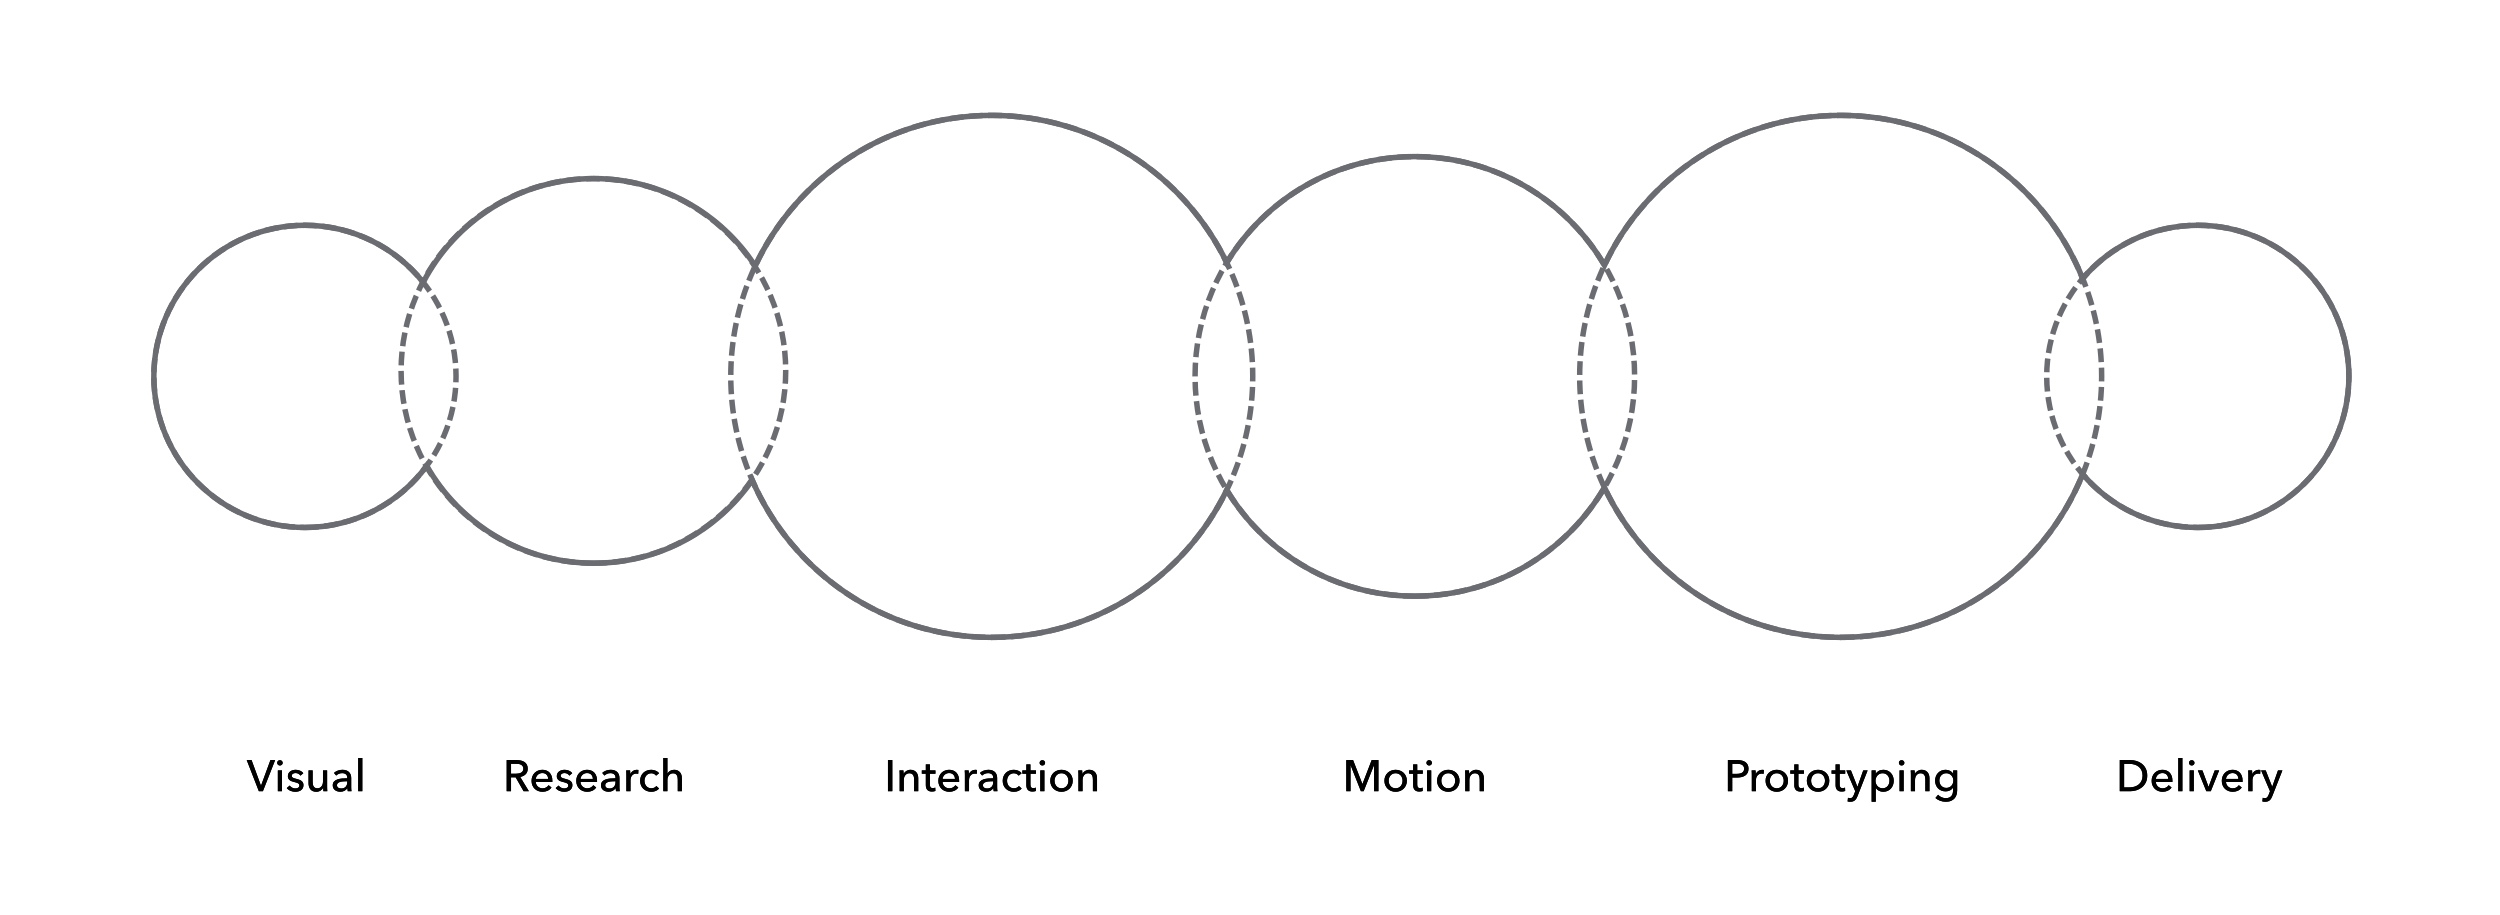 <?xml version="1.0" encoding="UTF-8"?>
<svg width="910px" height="333px" viewBox="0 0 910 333" version="1.1" xmlns="http://www.w3.org/2000/svg" xmlns:xlink="http://www.w3.org/1999/xlink">
    <title>skills</title>
    <defs>
        <path d="M630.537,288 L630.537,283.024 L632.329,283.024 C632.915,283.024 633.462,282.963 633.969,282.84 C634.475,282.717 634.913,282.528 635.281,282.272 C635.649,282.016 635.937,281.685 636.145,281.28 C636.353,280.875 636.457,280.389 636.457,279.824 C636.457,279.269 636.361,278.795 636.169,278.4 C635.977,278.005 635.705,277.68 635.353,277.424 C635.001,277.168 634.574,276.979 634.073,276.856 C633.571,276.733 633.017,276.672 632.409,276.672 L632.409,276.672 L628.953,276.672 L628.953,288 L630.537,288 Z M632.217,281.68 L630.537,281.68 L630.537,278.016 L632.249,278.016 C632.622,278.016 632.969,278.045 633.289,278.104 C633.609,278.163 633.883,278.264 634.113,278.408 C634.342,278.552 634.523,278.739 634.657,278.968 C634.79,279.197 634.857,279.483 634.857,279.824 C634.857,280.165 634.793,280.453 634.665,280.688 C634.537,280.923 634.355,281.112 634.121,281.256 C633.886,281.4 633.606,281.507 633.281,281.576 C632.955,281.645 632.601,281.68 632.217,281.68 L632.217,281.68 Z M639.161,288 L639.161,284.016 C639.161,283.696 639.203,283.389 639.289,283.096 C639.374,282.803 639.505,282.544 639.681,282.32 C639.857,282.096 640.078,281.917 640.345,281.784 C640.611,281.651 640.926,281.584 641.289,281.584 C641.534,281.584 641.763,281.611 641.977,281.664 L641.977,281.664 L642.041,280.272 C641.881,280.229 641.683,280.208 641.449,280.208 C640.937,280.208 640.475,280.344 640.065,280.616 C639.654,280.888 639.342,281.248 639.129,281.696 L639.129,281.696 L639.081,281.696 C639.081,281.536 639.075,281.331 639.065,281.08 C639.054,280.829 639.038,280.608 639.017,280.416 L639.017,280.416 L637.593,280.416 C637.614,280.661 637.63,280.944 637.641,281.264 C637.651,281.584 637.657,281.845 637.657,282.048 L637.657,288 L639.161,288 Z M646.745,288.208 C647.321,288.208 647.859,288.109 648.361,287.912 C648.862,287.715 649.297,287.437 649.665,287.08 C650.033,286.723 650.321,286.299 650.529,285.808 C650.737,285.317 650.841,284.779 650.841,284.192 C650.841,283.605 650.737,283.069 650.529,282.584 C650.321,282.099 650.033,281.68 649.665,281.328 C649.297,280.976 648.862,280.701 648.361,280.504 C647.859,280.307 647.321,280.208 646.745,280.208 C646.169,280.208 645.63,280.307 645.129,280.504 C644.627,280.701 644.195,280.976 643.833,281.328 C643.47,281.68 643.185,282.099 642.977,282.584 C642.769,283.069 642.665,283.605 642.665,284.192 C642.665,284.779 642.769,285.317 642.977,285.808 C643.185,286.299 643.47,286.723 643.833,287.08 C644.195,287.437 644.627,287.715 645.129,287.912 C645.63,288.109 646.169,288.208 646.745,288.208 Z M646.745,286.944 C646.339,286.944 645.979,286.869 645.665,286.72 C645.35,286.571 645.086,286.368 644.873,286.112 C644.659,285.856 644.497,285.563 644.385,285.232 C644.273,284.901 644.217,284.555 644.217,284.192 C644.217,283.829 644.273,283.483 644.385,283.152 C644.497,282.821 644.659,282.531 644.873,282.28 C645.086,282.029 645.35,281.829 645.665,281.68 C645.979,281.531 646.339,281.456 646.745,281.456 C647.15,281.456 647.51,281.531 647.825,281.68 C648.139,281.829 648.403,282.029 648.617,282.28 C648.83,282.531 648.993,282.821 649.105,283.152 C649.217,283.483 649.273,283.829 649.273,284.192 C649.273,284.555 649.217,284.901 649.105,285.232 C648.993,285.563 648.83,285.856 648.617,286.112 C648.403,286.368 648.139,286.571 647.825,286.72 C647.51,286.869 647.15,286.944 646.745,286.944 Z M655.337,288.128 C655.571,288.128 655.798,288.109 656.017,288.072 C656.235,288.035 656.435,287.984 656.617,287.92 L656.617,287.92 L656.569,286.688 C656.441,286.752 656.297,286.8 656.137,286.832 C655.977,286.864 655.827,286.88 655.689,286.88 C655.315,286.88 655.043,286.781 654.873,286.584 C654.702,286.387 654.617,286.059 654.617,285.6 L654.617,285.6 L654.617,281.648 L656.633,281.648 L656.633,280.416 L654.617,280.416 L654.617,278.24 L653.129,278.24 L653.129,280.416 L651.673,280.416 L651.673,281.648 L653.129,281.648 L653.129,285.76 C653.129,286.549 653.318,287.141 653.697,287.536 C654.075,287.931 654.622,288.128 655.337,288.128 Z M661.769,288.208 C662.345,288.208 662.883,288.109 663.385,287.912 C663.886,287.715 664.321,287.437 664.689,287.08 C665.057,286.723 665.345,286.299 665.553,285.808 C665.761,285.317 665.865,284.779 665.865,284.192 C665.865,283.605 665.761,283.069 665.553,282.584 C665.345,282.099 665.057,281.68 664.689,281.328 C664.321,280.976 663.886,280.701 663.385,280.504 C662.883,280.307 662.345,280.208 661.769,280.208 C661.193,280.208 660.654,280.307 660.153,280.504 C659.651,280.701 659.219,280.976 658.857,281.328 C658.494,281.68 658.209,282.099 658.001,282.584 C657.793,283.069 657.689,283.605 657.689,284.192 C657.689,284.779 657.793,285.317 658.001,285.808 C658.209,286.299 658.494,286.723 658.857,287.08 C659.219,287.437 659.651,287.715 660.153,287.912 C660.654,288.109 661.193,288.208 661.769,288.208 Z M661.769,286.944 C661.363,286.944 661.003,286.869 660.689,286.72 C660.374,286.571 660.11,286.368 659.897,286.112 C659.683,285.856 659.521,285.563 659.409,285.232 C659.297,284.901 659.241,284.555 659.241,284.192 C659.241,283.829 659.297,283.483 659.409,283.152 C659.521,282.821 659.683,282.531 659.897,282.28 C660.11,282.029 660.374,281.829 660.689,281.68 C661.003,281.531 661.363,281.456 661.769,281.456 C662.174,281.456 662.534,281.531 662.849,281.68 C663.163,281.829 663.427,282.029 663.641,282.28 C663.854,282.531 664.017,282.821 664.129,283.152 C664.241,283.483 664.297,283.829 664.297,284.192 C664.297,284.555 664.241,284.901 664.129,285.232 C664.017,285.563 663.854,285.856 663.641,286.112 C663.427,286.368 663.163,286.571 662.849,286.72 C662.534,286.869 662.174,286.944 661.769,286.944 Z M670.361,288.128 C670.595,288.128 670.822,288.109 671.041,288.072 C671.259,288.035 671.459,287.984 671.641,287.92 L671.641,287.92 L671.593,286.688 C671.465,286.752 671.321,286.8 671.161,286.832 C671.001,286.864 670.851,286.88 670.713,286.88 C670.339,286.88 670.067,286.781 669.897,286.584 C669.726,286.387 669.641,286.059 669.641,285.6 L669.641,285.6 L669.641,281.648 L671.657,281.648 L671.657,280.416 L669.641,280.416 L669.641,278.24 L668.153,278.24 L668.153,280.416 L666.697,280.416 L666.697,281.648 L668.153,281.648 L668.153,285.76 C668.153,286.549 668.342,287.141 668.721,287.536 C669.099,287.931 669.646,288.128 670.361,288.128 Z M673.513,291.84 C673.886,291.84 674.209,291.792 674.481,291.696 C674.753,291.6 674.99,291.464 675.193,291.288 C675.395,291.112 675.571,290.899 675.721,290.648 C675.87,290.397 676.009,290.112 676.137,289.792 L676.137,289.792 L679.817,280.416 L678.217,280.416 L676.121,286.368 L676.089,286.368 L673.737,280.416 L672.057,280.416 L675.305,288 L674.825,289.264 C674.665,289.669 674.489,289.981 674.297,290.2 C674.105,290.419 673.811,290.528 673.417,290.528 C673.171,290.528 672.921,290.485 672.665,290.4 L672.665,290.4 L672.521,291.728 C672.691,291.771 672.859,291.8 673.025,291.816 C673.19,291.832 673.353,291.84 673.513,291.84 Z M682.777,291.84 L682.777,286.864 L682.825,286.864 C683.102,287.291 683.481,287.621 683.961,287.856 C684.441,288.091 684.953,288.208 685.497,288.208 C686.083,288.208 686.611,288.104 687.081,287.896 C687.55,287.688 687.95,287.403 688.281,287.04 C688.611,286.677 688.867,286.251 689.049,285.76 C689.23,285.269 689.321,284.747 689.321,284.192 C689.321,283.637 689.23,283.117 689.049,282.632 C688.867,282.147 688.609,281.723 688.273,281.36 C687.937,280.997 687.537,280.715 687.073,280.512 C686.609,280.309 686.094,280.208 685.529,280.208 C684.899,280.208 684.347,280.339 683.873,280.6 C683.398,280.861 683.038,281.195 682.793,281.6 L682.793,281.6 L682.745,281.6 L682.745,280.416 L681.273,280.416 L681.273,291.84 L682.777,291.84 Z M685.241,286.944 C684.857,286.944 684.507,286.869 684.193,286.72 C683.878,286.571 683.609,286.371 683.385,286.12 C683.161,285.869 682.987,285.579 682.865,285.248 C682.742,284.917 682.681,284.571 682.681,284.208 C682.681,283.845 682.742,283.499 682.865,283.168 C682.987,282.837 683.161,282.544 683.385,282.288 C683.609,282.032 683.878,281.829 684.193,281.68 C684.507,281.531 684.857,281.456 685.241,281.456 C685.657,281.456 686.022,281.531 686.337,281.68 C686.651,281.829 686.915,282.032 687.129,282.288 C687.342,282.544 687.502,282.837 687.609,283.168 C687.715,283.499 687.769,283.84 687.769,284.192 C687.769,284.544 687.715,284.885 687.609,285.216 C687.502,285.547 687.342,285.84 687.129,286.096 C686.915,286.352 686.651,286.557 686.337,286.712 C686.022,286.867 685.657,286.944 685.241,286.944 Z M692.185,278.64 C692.462,278.64 692.699,278.549 692.897,278.368 C693.094,278.187 693.193,277.957 693.193,277.68 C693.193,277.403 693.094,277.171 692.897,276.984 C692.699,276.797 692.462,276.704 692.185,276.704 C691.907,276.704 691.673,276.797 691.481,276.984 C691.289,277.171 691.193,277.403 691.193,277.68 C691.193,277.947 691.289,278.173 691.481,278.36 C691.673,278.547 691.907,278.64 692.185,278.64 Z M692.937,288 L692.937,280.416 L691.433,280.416 L691.433,288 L692.937,288 Z M697.065,288 L697.065,283.968 C697.065,283.211 697.254,282.605 697.633,282.152 C698.011,281.699 698.499,281.472 699.097,281.472 C699.449,281.472 699.737,281.536 699.961,281.664 C700.185,281.792 700.361,281.963 700.489,282.176 C700.617,282.389 700.705,282.635 700.753,282.912 C700.801,283.189 700.825,283.483 700.825,283.792 L700.825,283.792 L700.825,288 L702.329,288 L702.329,283.296 C702.329,282.869 702.273,282.469 702.161,282.096 C702.049,281.723 701.875,281.397 701.641,281.12 C701.406,280.843 701.113,280.621 700.761,280.456 C700.409,280.291 699.987,280.208 699.497,280.208 C699.219,280.208 698.953,280.245 698.697,280.32 C698.441,280.395 698.206,280.499 697.993,280.632 C697.779,280.765 697.59,280.92 697.425,281.096 C697.259,281.272 697.129,281.461 697.033,281.664 L697.033,281.664 L696.985,281.664 C696.985,281.504 696.979,281.304 696.969,281.064 C696.958,280.824 696.942,280.608 696.921,280.416 L696.921,280.416 L695.497,280.416 C695.518,280.661 695.534,280.944 695.545,281.264 C695.555,281.584 695.561,281.845 695.561,282.048 L695.561,282.048 L695.561,288 L697.065,288 Z M708.217,291.84 C709.006,291.84 709.667,291.723 710.201,291.488 C710.734,291.253 711.166,290.941 711.497,290.552 C711.827,290.163 712.062,289.715 712.201,289.208 C712.339,288.701 712.409,288.171 712.409,287.616 L712.409,287.616 L712.409,280.416 L710.953,280.416 L710.953,281.632 L710.921,281.632 C710.633,281.152 710.241,280.795 709.745,280.56 C709.249,280.325 708.729,280.208 708.185,280.208 C707.609,280.208 707.086,280.312 706.617,280.52 C706.147,280.728 705.747,281.011 705.417,281.368 C705.086,281.725 704.83,282.144 704.649,282.624 C704.467,283.104 704.377,283.616 704.377,284.16 C704.377,284.704 704.467,285.213 704.649,285.688 C704.83,286.163 705.086,286.576 705.417,286.928 C705.747,287.28 706.15,287.557 706.625,287.76 C707.099,287.963 707.625,288.064 708.201,288.064 C708.745,288.064 709.257,287.952 709.737,287.728 C710.217,287.504 710.595,287.179 710.873,286.752 L710.873,286.752 L710.905,286.752 L710.905,287.728 C710.905,288.123 710.859,288.491 710.769,288.832 C710.678,289.173 710.529,289.469 710.321,289.72 C710.113,289.971 709.838,290.168 709.497,290.312 C709.155,290.456 708.734,290.528 708.233,290.528 C707.71,290.528 707.201,290.416 706.705,290.192 C706.209,289.968 705.795,289.669 705.465,289.296 L705.465,289.296 L704.505,290.464 C704.985,290.901 705.558,291.24 706.225,291.48 C706.891,291.72 707.555,291.84 708.217,291.84 Z M708.441,286.8 C708.046,286.8 707.694,286.725 707.385,286.576 C707.075,286.427 706.811,286.229 706.593,285.984 C706.374,285.739 706.209,285.456 706.097,285.136 C705.985,284.816 705.929,284.48 705.929,284.128 C705.929,283.765 705.985,283.421 706.097,283.096 C706.209,282.771 706.374,282.488 706.593,282.248 C706.811,282.008 707.075,281.816 707.385,281.672 C707.694,281.528 708.046,281.456 708.441,281.456 C708.825,281.456 709.174,281.528 709.489,281.672 C709.803,281.816 710.075,282.011 710.305,282.256 C710.534,282.501 710.71,282.784 710.833,283.104 C710.955,283.424 711.017,283.765 711.017,284.128 C711.017,284.501 710.955,284.851 710.833,285.176 C710.71,285.501 710.537,285.784 710.313,286.024 C710.089,286.264 709.817,286.453 709.497,286.592 C709.177,286.731 708.825,286.8 708.441,286.8 Z" id="path-1"></path>
        <path d="M186.014,288 L186.014,282.96 L187.71,282.96 L190.59,288 L192.51,288 L189.342,282.8 C190.153,282.661 190.814,282.336 191.326,281.824 C191.838,281.312 192.094,280.64 192.094,279.808 C192.094,279.232 191.988,278.744 191.774,278.344 C191.561,277.944 191.27,277.621 190.902,277.376 C190.534,277.131 190.105,276.952 189.614,276.84 C189.124,276.728 188.606,276.672 188.062,276.672 L188.062,276.672 L184.43,276.672 L184.43,288 L186.014,288 Z M187.838,281.632 L186.014,281.632 L186.014,278.016 L187.95,278.016 C188.292,278.016 188.617,278.045 188.926,278.104 C189.236,278.163 189.505,278.261 189.734,278.4 C189.964,278.539 190.148,278.723 190.286,278.952 C190.425,279.181 190.494,279.467 190.494,279.808 C190.494,280.149 190.425,280.435 190.286,280.664 C190.148,280.893 189.958,281.08 189.718,281.224 C189.478,281.368 189.198,281.472 188.878,281.536 C188.558,281.6 188.212,281.632 187.838,281.632 L187.838,281.632 Z M197.486,288.208 C198.158,288.208 198.769,288.083 199.318,287.832 C199.868,287.581 200.345,287.189 200.75,286.656 L200.75,286.656 L199.694,285.808 C199.481,286.128 199.188,286.4 198.814,286.624 C198.441,286.848 197.998,286.96 197.486,286.96 C197.156,286.96 196.844,286.901 196.55,286.784 C196.257,286.667 195.998,286.504 195.774,286.296 C195.55,286.088 195.372,285.843 195.238,285.56 C195.105,285.277 195.033,284.976 195.022,284.656 L195.022,284.656 L201.038,284.656 C201.049,284.571 201.054,284.485 201.054,284.4 L201.054,284.4 L201.054,284.144 C201.054,283.536 200.969,282.989 200.798,282.504 C200.628,282.019 200.385,281.605 200.07,281.264 C199.756,280.923 199.372,280.661 198.918,280.48 C198.465,280.299 197.961,280.208 197.406,280.208 C196.852,280.208 196.334,280.307 195.854,280.504 C195.374,280.701 194.958,280.976 194.606,281.328 C194.254,281.68 193.98,282.104 193.782,282.6 C193.585,283.096 193.486,283.637 193.486,284.224 C193.486,284.821 193.588,285.365 193.79,285.856 C193.993,286.347 194.27,286.765 194.622,287.112 C194.974,287.459 195.396,287.728 195.886,287.92 C196.377,288.112 196.91,288.208 197.486,288.208 Z M199.534,283.536 L195.022,283.536 C195.044,283.237 195.121,282.957 195.254,282.696 C195.388,282.435 195.558,282.208 195.766,282.016 C195.974,281.824 196.22,281.672 196.502,281.56 C196.785,281.448 197.086,281.392 197.406,281.392 C197.758,281.392 198.065,281.448 198.326,281.56 C198.588,281.672 198.806,281.824 198.982,282.016 C199.158,282.208 199.292,282.435 199.382,282.696 C199.473,282.957 199.524,283.237 199.534,283.536 L199.534,283.536 Z M205.326,288.208 C205.71,288.208 206.084,288.165 206.446,288.08 C206.809,287.995 207.132,287.853 207.414,287.656 C207.697,287.459 207.924,287.205 208.094,286.896 C208.265,286.587 208.35,286.208 208.35,285.76 C208.35,285.429 208.286,285.141 208.158,284.896 C208.03,284.651 207.852,284.44 207.622,284.264 C207.393,284.088 207.124,283.941 206.814,283.824 C206.505,283.707 206.169,283.605 205.806,283.52 C205.23,283.392 204.798,283.251 204.51,283.096 C204.222,282.941 204.078,282.704 204.078,282.384 C204.078,282.203 204.118,282.051 204.198,281.928 C204.278,281.805 204.385,281.704 204.518,281.624 C204.652,281.544 204.804,281.485 204.974,281.448 C205.145,281.411 205.316,281.392 205.486,281.392 C205.87,281.392 206.217,281.48 206.526,281.656 C206.836,281.832 207.076,282.059 207.246,282.336 L207.246,282.336 L208.286,281.456 C208.009,281.051 207.617,280.741 207.11,280.528 C206.604,280.315 206.078,280.208 205.534,280.208 C205.172,280.208 204.82,280.253 204.478,280.344 C204.137,280.435 203.833,280.573 203.566,280.76 C203.3,280.947 203.084,281.187 202.918,281.48 C202.753,281.773 202.67,282.123 202.67,282.528 C202.67,282.88 202.737,283.176 202.87,283.416 C203.004,283.656 203.177,283.856 203.39,284.016 C203.604,284.176 203.841,284.301 204.102,284.392 C204.364,284.483 204.622,284.56 204.878,284.624 C205.529,284.773 206.022,284.933 206.358,285.104 C206.694,285.275 206.862,285.536 206.862,285.888 C206.862,286.101 206.82,286.277 206.734,286.416 C206.649,286.555 206.534,286.667 206.39,286.752 C206.246,286.837 206.086,286.899 205.91,286.936 C205.734,286.973 205.55,286.992 205.358,286.992 C204.932,286.992 204.54,286.891 204.182,286.688 C203.825,286.485 203.545,286.235 203.342,285.936 L203.342,285.936 L202.27,286.848 C202.633,287.307 203.089,287.648 203.638,287.872 C204.188,288.096 204.75,288.208 205.326,288.208 Z M213.758,288.208 C214.43,288.208 215.041,288.083 215.59,287.832 C216.14,287.581 216.617,287.189 217.022,286.656 L217.022,286.656 L215.966,285.808 C215.753,286.128 215.46,286.4 215.086,286.624 C214.713,286.848 214.27,286.96 213.758,286.96 C213.428,286.96 213.116,286.901 212.822,286.784 C212.529,286.667 212.27,286.504 212.046,286.296 C211.822,286.088 211.644,285.843 211.51,285.56 C211.377,285.277 211.305,284.976 211.294,284.656 L211.294,284.656 L217.31,284.656 C217.321,284.571 217.326,284.485 217.326,284.4 L217.326,284.4 L217.326,284.144 C217.326,283.536 217.241,282.989 217.07,282.504 C216.9,282.019 216.657,281.605 216.342,281.264 C216.028,280.923 215.644,280.661 215.19,280.48 C214.737,280.299 214.233,280.208 213.678,280.208 C213.124,280.208 212.606,280.307 212.126,280.504 C211.646,280.701 211.23,280.976 210.878,281.328 C210.526,281.68 210.252,282.104 210.054,282.6 C209.857,283.096 209.758,283.637 209.758,284.224 C209.758,284.821 209.86,285.365 210.062,285.856 C210.265,286.347 210.542,286.765 210.894,287.112 C211.246,287.459 211.668,287.728 212.158,287.92 C212.649,288.112 213.182,288.208 213.758,288.208 Z M215.806,283.536 L211.294,283.536 C211.316,283.237 211.393,282.957 211.526,282.696 C211.66,282.435 211.83,282.208 212.038,282.016 C212.246,281.824 212.492,281.672 212.774,281.56 C213.057,281.448 213.358,281.392 213.678,281.392 C214.03,281.392 214.337,281.448 214.598,281.56 C214.86,281.672 215.078,281.824 215.254,282.016 C215.43,282.208 215.564,282.435 215.654,282.696 C215.745,282.957 215.796,283.237 215.806,283.536 L215.806,283.536 Z M221.518,288.192 C222.094,288.192 222.593,288.08 223.014,287.856 C223.436,287.632 223.785,287.317 224.062,286.912 L224.062,286.912 L224.11,286.912 C224.11,287.275 224.153,287.637 224.238,288 L224.238,288 L225.598,288 C225.556,287.819 225.526,287.587 225.51,287.304 C225.494,287.021 225.486,286.752 225.486,286.496 L225.486,286.496 L225.486,283.184 C225.486,282.768 225.422,282.379 225.294,282.016 C225.166,281.653 224.974,281.339 224.718,281.072 C224.462,280.805 224.134,280.595 223.734,280.44 C223.334,280.285 222.862,280.208 222.318,280.208 C221.7,280.208 221.121,280.309 220.582,280.512 C220.044,280.715 219.588,280.992 219.214,281.344 L219.214,281.344 L220.014,282.304 C220.27,282.048 220.588,281.837 220.966,281.672 C221.345,281.507 221.748,281.424 222.174,281.424 C222.74,281.424 223.193,281.56 223.534,281.832 C223.876,282.104 224.046,282.523 224.046,283.088 L224.046,283.088 L224.046,283.296 C223.406,283.296 222.772,283.323 222.142,283.376 C221.513,283.429 220.948,283.544 220.446,283.72 C219.945,283.896 219.54,284.152 219.23,284.488 C218.921,284.824 218.766,285.28 218.766,285.856 C218.766,286.293 218.854,286.661 219.03,286.96 C219.206,287.259 219.428,287.499 219.694,287.68 C219.961,287.861 220.257,287.992 220.582,288.072 C220.908,288.152 221.22,288.192 221.518,288.192 Z M221.854,287.008 C221.662,287.008 221.476,286.989 221.294,286.952 C221.113,286.915 220.948,286.848 220.798,286.752 C220.649,286.656 220.529,286.533 220.438,286.384 C220.348,286.235 220.302,286.048 220.302,285.824 C220.302,285.504 220.409,285.248 220.622,285.056 C220.836,284.864 221.105,284.72 221.43,284.624 C221.756,284.528 222.118,284.464 222.518,284.432 C222.918,284.4 223.305,284.384 223.678,284.384 L223.678,284.384 L224.046,284.384 L224.046,284.784 C224.046,285.424 223.857,285.955 223.478,286.376 C223.1,286.797 222.558,287.008 221.854,287.008 Z M229.502,288 L229.502,284.016 C229.502,283.696 229.545,283.389 229.63,283.096 C229.716,282.803 229.846,282.544 230.022,282.32 C230.198,282.096 230.42,281.917 230.686,281.784 C230.953,281.651 231.268,281.584 231.63,281.584 C231.876,281.584 232.105,281.611 232.318,281.664 L232.318,281.664 L232.382,280.272 C232.222,280.229 232.025,280.208 231.79,280.208 C231.278,280.208 230.817,280.344 230.406,280.616 C229.996,280.888 229.684,281.248 229.47,281.696 L229.47,281.696 L229.422,281.696 C229.422,281.536 229.417,281.331 229.406,281.08 C229.396,280.829 229.38,280.608 229.358,280.416 L229.358,280.416 L227.934,280.416 C227.956,280.661 227.972,280.944 227.982,281.264 C227.993,281.584 227.998,281.845 227.998,282.048 L227.998,288 L229.502,288 Z M237.086,288.208 C237.694,288.208 238.238,288.104 238.718,287.896 C239.198,287.688 239.598,287.397 239.918,287.024 L239.918,287.024 L238.91,286.112 C238.708,286.368 238.449,286.571 238.134,286.72 C237.82,286.869 237.47,286.944 237.086,286.944 C236.692,286.944 236.34,286.869 236.03,286.72 C235.721,286.571 235.46,286.371 235.246,286.12 C235.033,285.869 234.87,285.579 234.758,285.248 C234.646,284.917 234.59,284.571 234.59,284.208 C234.59,283.845 234.646,283.499 234.758,283.168 C234.87,282.837 235.033,282.547 235.246,282.296 C235.46,282.045 235.718,281.845 236.022,281.696 C236.326,281.547 236.676,281.472 237.07,281.472 C237.433,281.472 237.774,281.555 238.094,281.72 C238.414,281.885 238.654,282.091 238.814,282.336 L238.814,282.336 L239.902,281.456 C239.593,281.051 239.174,280.741 238.646,280.528 C238.118,280.315 237.588,280.208 237.054,280.208 C236.478,280.208 235.942,280.304 235.446,280.496 C234.95,280.688 234.521,280.96 234.158,281.312 C233.796,281.664 233.513,282.085 233.31,282.576 C233.108,283.067 233.006,283.611 233.006,284.208 C233.006,284.816 233.11,285.365 233.318,285.856 C233.526,286.347 233.812,286.765 234.174,287.112 C234.537,287.459 234.966,287.728 235.462,287.92 C235.958,288.112 236.5,288.208 237.086,288.208 Z M242.942,288 L242.942,283.984 C242.942,283.227 243.134,282.621 243.518,282.168 C243.902,281.715 244.393,281.488 244.99,281.488 C245.342,281.488 245.628,281.552 245.846,281.68 C246.065,281.808 246.238,281.979 246.366,282.192 C246.494,282.405 246.582,282.651 246.63,282.928 C246.678,283.205 246.702,283.499 246.702,283.808 L246.702,283.808 L246.702,288 L248.206,288 L248.206,283.296 C248.206,282.869 248.15,282.469 248.038,282.096 C247.926,281.723 247.753,281.397 247.518,281.12 C247.284,280.843 246.99,280.621 246.638,280.456 C246.286,280.291 245.865,280.208 245.374,280.208 C244.83,280.208 244.34,280.341 243.902,280.608 C243.465,280.875 243.156,281.195 242.974,281.568 L242.974,281.568 L242.942,281.568 L242.942,275.904 L241.438,275.904 L241.438,288 L242.942,288 Z" id="path-2"></path>
        <path d="M324.805,288 L324.805,276.672 L323.221,276.672 L323.221,288 L324.805,288 Z M328.981,288 L328.981,283.968 C328.981,283.211 329.17,282.605 329.549,282.152 C329.927,281.699 330.415,281.472 331.013,281.472 C331.365,281.472 331.653,281.536 331.877,281.664 C332.101,281.792 332.277,281.963 332.405,282.176 C332.533,282.389 332.621,282.635 332.669,282.912 C332.717,283.189 332.741,283.483 332.741,283.792 L332.741,283.792 L332.741,288 L334.245,288 L334.245,283.296 C334.245,282.869 334.189,282.469 334.077,282.096 C333.965,281.723 333.791,281.397 333.557,281.12 C333.322,280.843 333.029,280.621 332.677,280.456 C332.325,280.291 331.903,280.208 331.413,280.208 C331.135,280.208 330.869,280.245 330.613,280.32 C330.357,280.395 330.122,280.499 329.909,280.632 C329.695,280.765 329.506,280.92 329.341,281.096 C329.175,281.272 329.045,281.461 328.949,281.664 L328.949,281.664 L328.901,281.664 C328.901,281.504 328.895,281.304 328.885,281.064 C328.874,280.824 328.858,280.608 328.837,280.416 L328.837,280.416 L327.413,280.416 C327.434,280.661 327.45,280.944 327.461,281.264 C327.471,281.584 327.477,281.845 327.477,282.048 L327.477,282.048 L327.477,288 L328.981,288 Z M339.205,288.128 C339.439,288.128 339.666,288.109 339.885,288.072 C340.103,288.035 340.303,287.984 340.485,287.92 L340.485,287.92 L340.437,286.688 C340.309,286.752 340.165,286.8 340.005,286.832 C339.845,286.864 339.695,286.88 339.557,286.88 C339.183,286.88 338.911,286.781 338.741,286.584 C338.57,286.387 338.485,286.059 338.485,285.6 L338.485,285.6 L338.485,281.648 L340.501,281.648 L340.501,280.416 L338.485,280.416 L338.485,278.24 L336.997,278.24 L336.997,280.416 L335.541,280.416 L335.541,281.648 L336.997,281.648 L336.997,285.76 C336.997,286.549 337.186,287.141 337.565,287.536 C337.943,287.931 338.49,288.128 339.205,288.128 Z M345.557,288.208 C346.229,288.208 346.839,288.083 347.389,287.832 C347.938,287.581 348.415,287.189 348.821,286.656 L348.821,286.656 L347.765,285.808 C347.551,286.128 347.258,286.4 346.885,286.624 C346.511,286.848 346.069,286.96 345.557,286.96 C345.226,286.96 344.914,286.901 344.621,286.784 C344.327,286.667 344.069,286.504 343.845,286.296 C343.621,286.088 343.442,285.843 343.309,285.56 C343.175,285.277 343.103,284.976 343.093,284.656 L343.093,284.656 L349.109,284.656 C349.119,284.571 349.125,284.485 349.125,284.4 L349.125,284.4 L349.125,284.144 C349.125,283.536 349.039,282.989 348.869,282.504 C348.698,282.019 348.455,281.605 348.141,281.264 C347.826,280.923 347.442,280.661 346.989,280.48 C346.535,280.299 346.031,280.208 345.477,280.208 C344.922,280.208 344.405,280.307 343.925,280.504 C343.445,280.701 343.029,280.976 342.677,281.328 C342.325,281.68 342.05,282.104 341.853,282.6 C341.655,283.096 341.557,283.637 341.557,284.224 C341.557,284.821 341.658,285.365 341.861,285.856 C342.063,286.347 342.341,286.765 342.693,287.112 C343.045,287.459 343.466,287.728 343.957,287.92 C344.447,288.112 344.981,288.208 345.557,288.208 Z M347.605,283.536 L343.093,283.536 C343.114,283.237 343.191,282.957 343.325,282.696 C343.458,282.435 343.629,282.208 343.837,282.016 C344.045,281.824 344.29,281.672 344.573,281.56 C344.855,281.448 345.157,281.392 345.477,281.392 C345.829,281.392 346.135,281.448 346.397,281.56 C346.658,281.672 346.877,281.824 347.053,282.016 C347.229,282.208 347.362,282.435 347.453,282.696 C347.543,282.957 347.594,283.237 347.605,283.536 L347.605,283.536 Z M352.725,288 L352.725,284.016 C352.725,283.696 352.767,283.389 352.853,283.096 C352.938,282.803 353.069,282.544 353.245,282.32 C353.421,282.096 353.642,281.917 353.909,281.784 C354.175,281.651 354.49,281.584 354.853,281.584 C355.098,281.584 355.327,281.611 355.541,281.664 L355.541,281.664 L355.605,280.272 C355.445,280.229 355.247,280.208 355.013,280.208 C354.501,280.208 354.039,280.344 353.629,280.616 C353.218,280.888 352.906,281.248 352.693,281.696 L352.693,281.696 L352.645,281.696 C352.645,281.536 352.639,281.331 352.629,281.08 C352.618,280.829 352.602,280.608 352.581,280.416 L352.581,280.416 L351.157,280.416 C351.178,280.661 351.194,280.944 351.205,281.264 C351.215,281.584 351.221,281.845 351.221,282.048 L351.221,288 L352.725,288 Z M358.997,288.192 C359.573,288.192 360.071,288.08 360.493,287.856 C360.914,287.632 361.263,287.317 361.541,286.912 L361.541,286.912 L361.589,286.912 C361.589,287.275 361.631,287.637 361.717,288 L361.717,288 L363.077,288 C363.034,287.819 363.005,287.587 362.989,287.304 C362.973,287.021 362.965,286.752 362.965,286.496 L362.965,286.496 L362.965,283.184 C362.965,282.768 362.901,282.379 362.773,282.016 C362.645,281.653 362.453,281.339 362.197,281.072 C361.941,280.805 361.613,280.595 361.213,280.44 C360.813,280.285 360.341,280.208 359.797,280.208 C359.178,280.208 358.599,280.309 358.061,280.512 C357.522,280.715 357.066,280.992 356.693,281.344 L356.693,281.344 L357.493,282.304 C357.749,282.048 358.066,281.837 358.445,281.672 C358.823,281.507 359.226,281.424 359.653,281.424 C360.218,281.424 360.671,281.56 361.013,281.832 C361.354,282.104 361.525,282.523 361.525,283.088 L361.525,283.088 L361.525,283.296 C360.885,283.296 360.25,283.323 359.621,283.376 C358.991,283.429 358.426,283.544 357.925,283.72 C357.423,283.896 357.018,284.152 356.709,284.488 C356.399,284.824 356.245,285.28 356.245,285.856 C356.245,286.293 356.333,286.661 356.509,286.96 C356.685,287.259 356.906,287.499 357.173,287.68 C357.439,287.861 357.735,287.992 358.061,288.072 C358.386,288.152 358.698,288.192 358.997,288.192 Z M359.333,287.008 C359.141,287.008 358.954,286.989 358.773,286.952 C358.591,286.915 358.426,286.848 358.277,286.752 C358.127,286.656 358.007,286.533 357.917,286.384 C357.826,286.235 357.781,286.048 357.781,285.824 C357.781,285.504 357.887,285.248 358.101,285.056 C358.314,284.864 358.583,284.72 358.909,284.624 C359.234,284.528 359.597,284.464 359.997,284.432 C360.397,284.4 360.783,284.384 361.157,284.384 L361.157,284.384 L361.525,284.384 L361.525,284.784 C361.525,285.424 361.335,285.955 360.957,286.376 C360.578,286.797 360.037,287.008 359.333,287.008 Z M369.061,288.208 C369.669,288.208 370.213,288.104 370.693,287.896 C371.173,287.688 371.573,287.397 371.893,287.024 L371.893,287.024 L370.885,286.112 C370.682,286.368 370.423,286.571 370.109,286.72 C369.794,286.869 369.445,286.944 369.061,286.944 C368.666,286.944 368.314,286.869 368.005,286.72 C367.695,286.571 367.434,286.371 367.221,286.12 C367.007,285.869 366.845,285.579 366.733,285.248 C366.621,284.917 366.565,284.571 366.565,284.208 C366.565,283.845 366.621,283.499 366.733,283.168 C366.845,282.837 367.007,282.547 367.221,282.296 C367.434,282.045 367.693,281.845 367.997,281.696 C368.301,281.547 368.65,281.472 369.045,281.472 C369.407,281.472 369.749,281.555 370.069,281.72 C370.389,281.885 370.629,282.091 370.789,282.336 L370.789,282.336 L371.877,281.456 C371.567,281.051 371.149,280.741 370.621,280.528 C370.093,280.315 369.562,280.208 369.029,280.208 C368.453,280.208 367.917,280.304 367.421,280.496 C366.925,280.688 366.495,280.96 366.133,281.312 C365.77,281.664 365.487,282.085 365.285,282.576 C365.082,283.067 364.981,283.611 364.981,284.208 C364.981,284.816 365.085,285.365 365.293,285.856 C365.501,286.347 365.786,286.765 366.149,287.112 C366.511,287.459 366.941,287.728 367.437,287.92 C367.933,288.112 368.474,288.208 369.061,288.208 Z M375.797,288.128 C376.031,288.128 376.258,288.109 376.477,288.072 C376.695,288.035 376.895,287.984 377.077,287.92 L377.077,287.92 L377.029,286.688 C376.901,286.752 376.757,286.8 376.597,286.832 C376.437,286.864 376.287,286.88 376.149,286.88 C375.775,286.88 375.503,286.781 375.333,286.584 C375.162,286.387 375.077,286.059 375.077,285.6 L375.077,285.6 L375.077,281.648 L377.093,281.648 L377.093,280.416 L375.077,280.416 L375.077,278.24 L373.589,278.24 L373.589,280.416 L372.133,280.416 L372.133,281.648 L373.589,281.648 L373.589,285.76 C373.589,286.549 373.778,287.141 374.157,287.536 C374.535,287.931 375.082,288.128 375.797,288.128 Z M379.413,278.64 C379.69,278.64 379.927,278.549 380.125,278.368 C380.322,278.187 380.421,277.957 380.421,277.68 C380.421,277.403 380.322,277.171 380.125,276.984 C379.927,276.797 379.69,276.704 379.413,276.704 C379.135,276.704 378.901,276.797 378.709,276.984 C378.517,277.171 378.421,277.403 378.421,277.68 C378.421,277.947 378.517,278.173 378.709,278.36 C378.901,278.547 379.135,278.64 379.413,278.64 Z M380.165,288 L380.165,280.416 L378.661,280.416 L378.661,288 L380.165,288 Z M386.373,288.208 C386.949,288.208 387.487,288.109 387.989,287.912 C388.49,287.715 388.925,287.437 389.293,287.08 C389.661,286.723 389.949,286.299 390.157,285.808 C390.365,285.317 390.469,284.779 390.469,284.192 C390.469,283.605 390.365,283.069 390.157,282.584 C389.949,282.099 389.661,281.68 389.293,281.328 C388.925,280.976 388.49,280.701 387.989,280.504 C387.487,280.307 386.949,280.208 386.373,280.208 C385.797,280.208 385.258,280.307 384.757,280.504 C384.255,280.701 383.823,280.976 383.461,281.328 C383.098,281.68 382.813,282.099 382.605,282.584 C382.397,283.069 382.293,283.605 382.293,284.192 C382.293,284.779 382.397,285.317 382.605,285.808 C382.813,286.299 383.098,286.723 383.461,287.08 C383.823,287.437 384.255,287.715 384.757,287.912 C385.258,288.109 385.797,288.208 386.373,288.208 Z M386.373,286.944 C385.967,286.944 385.607,286.869 385.293,286.72 C384.978,286.571 384.714,286.368 384.501,286.112 C384.287,285.856 384.125,285.563 384.013,285.232 C383.901,284.901 383.845,284.555 383.845,284.192 C383.845,283.829 383.901,283.483 384.013,283.152 C384.125,282.821 384.287,282.531 384.501,282.28 C384.714,282.029 384.978,281.829 385.293,281.68 C385.607,281.531 385.967,281.456 386.373,281.456 C386.778,281.456 387.138,281.531 387.453,281.68 C387.767,281.829 388.031,282.029 388.245,282.28 C388.458,282.531 388.621,282.821 388.733,283.152 C388.845,283.483 388.901,283.829 388.901,284.192 C388.901,284.555 388.845,284.901 388.733,285.232 C388.621,285.563 388.458,285.856 388.245,286.112 C388.031,286.368 387.767,286.571 387.453,286.72 C387.138,286.869 386.778,286.944 386.373,286.944 Z M394.053,288 L394.053,283.968 C394.053,283.211 394.242,282.605 394.621,282.152 C394.999,281.699 395.487,281.472 396.085,281.472 C396.437,281.472 396.725,281.536 396.949,281.664 C397.173,281.792 397.349,281.963 397.477,282.176 C397.605,282.389 397.693,282.635 397.741,282.912 C397.789,283.189 397.813,283.483 397.813,283.792 L397.813,283.792 L397.813,288 L399.317,288 L399.317,283.296 C399.317,282.869 399.261,282.469 399.149,282.096 C399.037,281.723 398.863,281.397 398.629,281.12 C398.394,280.843 398.101,280.621 397.749,280.456 C397.397,280.291 396.975,280.208 396.485,280.208 C396.207,280.208 395.941,280.245 395.685,280.32 C395.429,280.395 395.194,280.499 394.981,280.632 C394.767,280.765 394.578,280.92 394.413,281.096 C394.247,281.272 394.117,281.461 394.021,281.664 L394.021,281.664 L393.973,281.664 C393.973,281.504 393.967,281.304 393.957,281.064 C393.946,280.824 393.93,280.608 393.909,280.416 L393.909,280.416 L392.485,280.416 C392.506,280.661 392.522,280.944 392.533,281.264 C392.543,281.584 392.549,281.845 392.549,282.048 L392.549,282.048 L392.549,288 L394.053,288 Z" id="path-3"></path>
        <path d="M95.697,288 L100.145,276.672 L98.433,276.672 L95.025,285.952 L94.977,285.952 L91.569,276.672 L89.809,276.672 L94.225,288 L95.697,288 Z M101.889,278.64 C102.166,278.64 102.403,278.549 102.601,278.368 C102.798,278.187 102.897,277.957 102.897,277.68 C102.897,277.403 102.798,277.171 102.601,276.984 C102.403,276.797 102.166,276.704 101.889,276.704 C101.611,276.704 101.377,276.797 101.185,276.984 C100.993,277.171 100.897,277.403 100.897,277.68 C100.897,277.947 100.993,278.173 101.185,278.36 C101.377,278.547 101.611,278.64 101.889,278.64 Z M102.641,288 L102.641,280.416 L101.137,280.416 L101.137,288 L102.641,288 Z M107.441,288.208 C107.825,288.208 108.198,288.165 108.561,288.08 C108.923,287.995 109.246,287.853 109.529,287.656 C109.811,287.459 110.038,287.205 110.209,286.896 C110.379,286.587 110.465,286.208 110.465,285.76 C110.465,285.429 110.401,285.141 110.273,284.896 C110.145,284.651 109.966,284.44 109.737,284.264 C109.507,284.088 109.238,283.941 108.929,283.824 C108.619,283.707 108.283,283.605 107.921,283.52 C107.345,283.392 106.913,283.251 106.625,283.096 C106.337,282.941 106.193,282.704 106.193,282.384 C106.193,282.203 106.233,282.051 106.313,281.928 C106.393,281.805 106.499,281.704 106.633,281.624 C106.766,281.544 106.918,281.485 107.089,281.448 C107.259,281.411 107.43,281.392 107.601,281.392 C107.985,281.392 108.331,281.48 108.641,281.656 C108.95,281.832 109.19,282.059 109.361,282.336 L109.361,282.336 L110.401,281.456 C110.123,281.051 109.731,280.741 109.225,280.528 C108.718,280.315 108.193,280.208 107.649,280.208 C107.286,280.208 106.934,280.253 106.593,280.344 C106.251,280.435 105.947,280.573 105.681,280.76 C105.414,280.947 105.198,281.187 105.033,281.48 C104.867,281.773 104.785,282.123 104.785,282.528 C104.785,282.88 104.851,283.176 104.985,283.416 C105.118,283.656 105.291,283.856 105.505,284.016 C105.718,284.176 105.955,284.301 106.217,284.392 C106.478,284.483 106.737,284.56 106.993,284.624 C107.643,284.773 108.137,284.933 108.473,285.104 C108.809,285.275 108.977,285.536 108.977,285.888 C108.977,286.101 108.934,286.277 108.849,286.416 C108.763,286.555 108.649,286.667 108.505,286.752 C108.361,286.837 108.201,286.899 108.025,286.936 C107.849,286.973 107.665,286.992 107.473,286.992 C107.046,286.992 106.654,286.891 106.297,286.688 C105.939,286.485 105.659,286.235 105.457,285.936 L105.457,285.936 L104.385,286.848 C104.747,287.307 105.203,287.648 105.753,287.872 C106.302,288.096 106.865,288.208 107.441,288.208 Z M115.137,288.208 C115.691,288.208 116.195,288.067 116.649,287.784 C117.102,287.501 117.425,287.157 117.617,286.752 L117.617,286.752 L117.649,286.752 C117.649,286.912 117.654,287.112 117.665,287.352 C117.675,287.592 117.691,287.808 117.713,288 L117.713,288 L119.137,288 C119.115,287.755 119.099,287.472 119.089,287.152 C119.078,286.832 119.073,286.571 119.073,286.368 L119.073,280.416 L117.569,280.416 L117.569,284.448 C117.569,285.205 117.382,285.811 117.009,286.264 C116.635,286.717 116.145,286.944 115.537,286.944 C115.185,286.944 114.897,286.88 114.673,286.752 C114.449,286.624 114.273,286.453 114.145,286.24 C114.017,286.027 113.929,285.779 113.881,285.496 C113.833,285.213 113.809,284.917 113.809,284.608 L113.809,284.608 L113.809,280.416 L112.305,280.416 L112.305,285.12 C112.305,285.547 112.361,285.947 112.473,286.32 C112.585,286.693 112.755,287.021 112.985,287.304 C113.214,287.587 113.507,287.808 113.865,287.968 C114.222,288.128 114.646,288.208 115.137,288.208 Z M123.873,288.192 C124.449,288.192 124.947,288.08 125.369,287.856 C125.79,287.632 126.139,287.317 126.417,286.912 L126.417,286.912 L126.465,286.912 C126.465,287.275 126.507,287.637 126.593,288 L126.593,288 L127.953,288 C127.91,287.819 127.881,287.587 127.865,287.304 C127.849,287.021 127.841,286.752 127.841,286.496 L127.841,286.496 L127.841,283.184 C127.841,282.768 127.777,282.379 127.649,282.016 C127.521,281.653 127.329,281.339 127.073,281.072 C126.817,280.805 126.489,280.595 126.089,280.44 C125.689,280.285 125.217,280.208 124.673,280.208 C124.054,280.208 123.475,280.309 122.937,280.512 C122.398,280.715 121.942,280.992 121.569,281.344 L121.569,281.344 L122.369,282.304 C122.625,282.048 122.942,281.837 123.321,281.672 C123.699,281.507 124.102,281.424 124.529,281.424 C125.094,281.424 125.547,281.56 125.889,281.832 C126.23,282.104 126.401,282.523 126.401,283.088 L126.401,283.088 L126.401,283.296 C125.761,283.296 125.126,283.323 124.497,283.376 C123.867,283.429 123.302,283.544 122.801,283.72 C122.299,283.896 121.894,284.152 121.585,284.488 C121.275,284.824 121.121,285.28 121.121,285.856 C121.121,286.293 121.209,286.661 121.385,286.96 C121.561,287.259 121.782,287.499 122.049,287.68 C122.315,287.861 122.611,287.992 122.937,288.072 C123.262,288.152 123.574,288.192 123.873,288.192 Z M124.209,287.008 C124.017,287.008 123.83,286.989 123.649,286.952 C123.467,286.915 123.302,286.848 123.153,286.752 C123.003,286.656 122.883,286.533 122.793,286.384 C122.702,286.235 122.657,286.048 122.657,285.824 C122.657,285.504 122.763,285.248 122.977,285.056 C123.19,284.864 123.459,284.72 123.785,284.624 C124.11,284.528 124.473,284.464 124.873,284.432 C125.273,284.4 125.659,284.384 126.033,284.384 L126.033,284.384 L126.401,284.384 L126.401,284.784 C126.401,285.424 126.211,285.955 125.833,286.376 C125.454,286.797 124.913,287.008 124.209,287.008 Z M131.889,288 L131.889,275.904 L130.385,275.904 L130.385,288 L131.889,288 Z" id="path-4"></path>
        <path d="M775.482,288 C776.208,288 776.933,287.885 777.658,287.656 C778.384,287.427 779.04,287.08 779.626,286.616 C780.213,286.152 780.688,285.565 781.05,284.856 C781.413,284.147 781.594,283.307 781.594,282.336 C781.594,281.333 781.413,280.475 781.05,279.76 C780.688,279.045 780.213,278.459 779.626,278 C779.04,277.541 778.384,277.205 777.658,276.992 C776.933,276.779 776.208,276.672 775.482,276.672 L775.482,276.672 L771.594,276.672 L771.594,288 L775.482,288 Z M775.162,286.608 L773.178,286.608 L773.178,278.048 L775.162,278.048 C775.845,278.048 776.477,278.141 777.058,278.328 C777.64,278.515 778.141,278.787 778.562,279.144 C778.984,279.501 779.312,279.947 779.546,280.48 C779.781,281.013 779.898,281.632 779.898,282.336 C779.898,283.008 779.781,283.611 779.546,284.144 C779.312,284.677 778.984,285.125 778.562,285.488 C778.141,285.851 777.64,286.128 777.058,286.32 C776.477,286.512 775.845,286.608 775.162,286.608 L775.162,286.608 Z M787.194,288.208 C787.866,288.208 788.477,288.083 789.026,287.832 C789.576,287.581 790.053,287.189 790.458,286.656 L790.458,286.656 L789.402,285.808 C789.189,286.128 788.896,286.4 788.522,286.624 C788.149,286.848 787.706,286.96 787.194,286.96 C786.864,286.96 786.552,286.901 786.258,286.784 C785.965,286.667 785.706,286.504 785.482,286.296 C785.258,286.088 785.08,285.843 784.946,285.56 C784.813,285.277 784.741,284.976 784.73,284.656 L784.73,284.656 L790.746,284.656 C790.757,284.571 790.762,284.485 790.762,284.4 L790.762,284.4 L790.762,284.144 C790.762,283.536 790.677,282.989 790.506,282.504 C790.336,282.019 790.093,281.605 789.778,281.264 C789.464,280.923 789.08,280.661 788.626,280.48 C788.173,280.299 787.669,280.208 787.114,280.208 C786.56,280.208 786.042,280.307 785.562,280.504 C785.082,280.701 784.666,280.976 784.314,281.328 C783.962,281.68 783.688,282.104 783.49,282.6 C783.293,283.096 783.194,283.637 783.194,284.224 C783.194,284.821 783.296,285.365 783.498,285.856 C783.701,286.347 783.978,286.765 784.33,287.112 C784.682,287.459 785.104,287.728 785.594,287.92 C786.085,288.112 786.618,288.208 787.194,288.208 Z M789.242,283.536 L784.73,283.536 C784.752,283.237 784.829,282.957 784.962,282.696 C785.096,282.435 785.266,282.208 785.474,282.016 C785.682,281.824 785.928,281.672 786.21,281.56 C786.493,281.448 786.794,281.392 787.114,281.392 C787.466,281.392 787.773,281.448 788.034,281.56 C788.296,281.672 788.514,281.824 788.69,282.016 C788.866,282.208 789,282.435 789.09,282.696 C789.181,282.957 789.232,283.237 789.242,283.536 L789.242,283.536 Z M794.394,288 L794.394,275.904 L792.89,275.904 L792.89,288 L794.394,288 Z M797.786,278.64 C798.064,278.64 798.301,278.549 798.498,278.368 C798.696,278.187 798.794,277.957 798.794,277.68 C798.794,277.403 798.696,277.171 798.498,276.984 C798.301,276.797 798.064,276.704 797.786,276.704 C797.509,276.704 797.274,276.797 797.082,276.984 C796.89,277.171 796.794,277.403 796.794,277.68 C796.794,277.947 796.89,278.173 797.082,278.36 C797.274,278.547 797.509,278.64 797.786,278.64 Z M798.538,288 L798.538,280.416 L797.034,280.416 L797.034,288 L798.538,288 Z M804.73,288 L807.77,280.416 L806.17,280.416 L803.93,286.384 L803.898,286.384 L801.674,280.416 L800.01,280.416 L803.098,288 L804.73,288 Z M812.73,288.208 C813.402,288.208 814.013,288.083 814.562,287.832 C815.112,287.581 815.589,287.189 815.994,286.656 L815.994,286.656 L814.938,285.808 C814.725,286.128 814.432,286.4 814.058,286.624 C813.685,286.848 813.242,286.96 812.73,286.96 C812.4,286.96 812.088,286.901 811.794,286.784 C811.501,286.667 811.242,286.504 811.018,286.296 C810.794,286.088 810.616,285.843 810.482,285.56 C810.349,285.277 810.277,284.976 810.266,284.656 L810.266,284.656 L816.282,284.656 C816.293,284.571 816.298,284.485 816.298,284.4 L816.298,284.4 L816.298,284.144 C816.298,283.536 816.213,282.989 816.042,282.504 C815.872,282.019 815.629,281.605 815.314,281.264 C815,280.923 814.616,280.661 814.162,280.48 C813.709,280.299 813.205,280.208 812.65,280.208 C812.096,280.208 811.578,280.307 811.098,280.504 C810.618,280.701 810.202,280.976 809.85,281.328 C809.498,281.68 809.224,282.104 809.026,282.6 C808.829,283.096 808.73,283.637 808.73,284.224 C808.73,284.821 808.832,285.365 809.034,285.856 C809.237,286.347 809.514,286.765 809.866,287.112 C810.218,287.459 810.64,287.728 811.13,287.92 C811.621,288.112 812.154,288.208 812.73,288.208 Z M814.778,283.536 L810.266,283.536 C810.288,283.237 810.365,282.957 810.498,282.696 C810.632,282.435 810.802,282.208 811.01,282.016 C811.218,281.824 811.464,281.672 811.746,281.56 C812.029,281.448 812.33,281.392 812.65,281.392 C813.002,281.392 813.309,281.448 813.57,281.56 C813.832,281.672 814.05,281.824 814.226,282.016 C814.402,282.208 814.536,282.435 814.626,282.696 C814.717,282.957 814.768,283.237 814.778,283.536 L814.778,283.536 Z M819.898,288 L819.898,284.016 C819.898,283.696 819.941,283.389 820.026,283.096 C820.112,282.803 820.242,282.544 820.418,282.32 C820.594,282.096 820.816,281.917 821.082,281.784 C821.349,281.651 821.664,281.584 822.026,281.584 C822.272,281.584 822.501,281.611 822.714,281.664 L822.714,281.664 L822.778,280.272 C822.618,280.229 822.421,280.208 822.186,280.208 C821.674,280.208 821.213,280.344 820.802,280.616 C820.392,280.888 820.08,281.248 819.866,281.696 L819.866,281.696 L819.818,281.696 C819.818,281.536 819.813,281.331 819.802,281.08 C819.792,280.829 819.776,280.608 819.754,280.416 L819.754,280.416 L818.33,280.416 C818.352,280.661 818.368,280.944 818.378,281.264 C818.389,281.584 818.394,281.845 818.394,282.048 L818.394,282.048 L818.394,288 L819.898,288 Z M824.49,291.84 C824.864,291.84 825.186,291.792 825.458,291.696 C825.73,291.6 825.968,291.464 826.17,291.288 C826.373,291.112 826.549,290.899 826.698,290.648 C826.848,290.397 826.986,290.112 827.114,289.792 L827.114,289.792 L830.794,280.416 L829.194,280.416 L827.098,286.368 L827.066,286.368 L824.714,280.416 L823.034,280.416 L826.282,288 L825.802,289.264 C825.642,289.669 825.466,289.981 825.274,290.2 C825.082,290.419 824.789,290.528 824.394,290.528 C824.149,290.528 823.898,290.485 823.642,290.4 L823.642,290.4 L823.498,291.728 C823.669,291.771 823.837,291.8 824.002,291.816 C824.168,291.832 824.33,291.84 824.49,291.84 Z" id="path-5"></path>
        <path d="M491.589,288 L491.589,278.528 L491.621,278.528 L495.365,288 L496.373,288 L500.133,278.528 L500.165,278.528 L500.165,288 L501.749,288 L501.749,276.672 L499.285,276.672 L495.941,285.376 L495.909,285.376 L492.517,276.672 L490.053,276.672 L490.053,288 L491.589,288 Z M508.005,288.208 C508.581,288.208 509.119,288.109 509.621,287.912 C510.122,287.715 510.557,287.437 510.925,287.08 C511.293,286.723 511.581,286.299 511.789,285.808 C511.997,285.317 512.101,284.779 512.101,284.192 C512.101,283.605 511.997,283.069 511.789,282.584 C511.581,282.099 511.293,281.68 510.925,281.328 C510.557,280.976 510.122,280.701 509.621,280.504 C509.119,280.307 508.581,280.208 508.005,280.208 C507.429,280.208 506.89,280.307 506.389,280.504 C505.887,280.701 505.455,280.976 505.093,281.328 C504.73,281.68 504.445,282.099 504.237,282.584 C504.029,283.069 503.925,283.605 503.925,284.192 C503.925,284.779 504.029,285.317 504.237,285.808 C504.445,286.299 504.73,286.723 505.093,287.08 C505.455,287.437 505.887,287.715 506.389,287.912 C506.89,288.109 507.429,288.208 508.005,288.208 Z M508.005,286.944 C507.599,286.944 507.239,286.869 506.925,286.72 C506.61,286.571 506.346,286.368 506.133,286.112 C505.919,285.856 505.757,285.563 505.645,285.232 C505.533,284.901 505.477,284.555 505.477,284.192 C505.477,283.829 505.533,283.483 505.645,283.152 C505.757,282.821 505.919,282.531 506.133,282.28 C506.346,282.029 506.61,281.829 506.925,281.68 C507.239,281.531 507.599,281.456 508.005,281.456 C508.41,281.456 508.77,281.531 509.085,281.68 C509.399,281.829 509.663,282.029 509.877,282.28 C510.09,282.531 510.253,282.821 510.365,283.152 C510.477,283.483 510.533,283.829 510.533,284.192 C510.533,284.555 510.477,284.901 510.365,285.232 C510.253,285.563 510.09,285.856 509.877,286.112 C509.663,286.368 509.399,286.571 509.085,286.72 C508.77,286.869 508.41,286.944 508.005,286.944 Z M516.597,288.128 C516.831,288.128 517.058,288.109 517.277,288.072 C517.495,288.035 517.695,287.984 517.877,287.92 L517.877,287.92 L517.829,286.688 C517.701,286.752 517.557,286.8 517.397,286.832 C517.237,286.864 517.087,286.88 516.949,286.88 C516.575,286.88 516.303,286.781 516.133,286.584 C515.962,286.387 515.877,286.059 515.877,285.6 L515.877,285.6 L515.877,281.648 L517.893,281.648 L517.893,280.416 L515.877,280.416 L515.877,278.24 L514.389,278.24 L514.389,280.416 L512.933,280.416 L512.933,281.648 L514.389,281.648 L514.389,285.76 C514.389,286.549 514.578,287.141 514.957,287.536 C515.335,287.931 515.882,288.128 516.597,288.128 Z M520.213,278.64 C520.49,278.64 520.727,278.549 520.925,278.368 C521.122,278.187 521.221,277.957 521.221,277.68 C521.221,277.403 521.122,277.171 520.925,276.984 C520.727,276.797 520.49,276.704 520.213,276.704 C519.935,276.704 519.701,276.797 519.509,276.984 C519.317,277.171 519.221,277.403 519.221,277.68 C519.221,277.947 519.317,278.173 519.509,278.36 C519.701,278.547 519.935,278.64 520.213,278.64 Z M520.965,288 L520.965,280.416 L519.461,280.416 L519.461,288 L520.965,288 Z M527.173,288.208 C527.749,288.208 528.287,288.109 528.789,287.912 C529.29,287.715 529.725,287.437 530.093,287.08 C530.461,286.723 530.749,286.299 530.957,285.808 C531.165,285.317 531.269,284.779 531.269,284.192 C531.269,283.605 531.165,283.069 530.957,282.584 C530.749,282.099 530.461,281.68 530.093,281.328 C529.725,280.976 529.29,280.701 528.789,280.504 C528.287,280.307 527.749,280.208 527.173,280.208 C526.597,280.208 526.058,280.307 525.557,280.504 C525.055,280.701 524.623,280.976 524.261,281.328 C523.898,281.68 523.613,282.099 523.405,282.584 C523.197,283.069 523.093,283.605 523.093,284.192 C523.093,284.779 523.197,285.317 523.405,285.808 C523.613,286.299 523.898,286.723 524.261,287.08 C524.623,287.437 525.055,287.715 525.557,287.912 C526.058,288.109 526.597,288.208 527.173,288.208 Z M527.173,286.944 C526.767,286.944 526.407,286.869 526.093,286.72 C525.778,286.571 525.514,286.368 525.301,286.112 C525.087,285.856 524.925,285.563 524.813,285.232 C524.701,284.901 524.645,284.555 524.645,284.192 C524.645,283.829 524.701,283.483 524.813,283.152 C524.925,282.821 525.087,282.531 525.301,282.28 C525.514,282.029 525.778,281.829 526.093,281.68 C526.407,281.531 526.767,281.456 527.173,281.456 C527.578,281.456 527.938,281.531 528.253,281.68 C528.567,281.829 528.831,282.029 529.045,282.28 C529.258,282.531 529.421,282.821 529.533,283.152 C529.645,283.483 529.701,283.829 529.701,284.192 C529.701,284.555 529.645,284.901 529.533,285.232 C529.421,285.563 529.258,285.856 529.045,286.112 C528.831,286.368 528.567,286.571 528.253,286.72 C527.938,286.869 527.578,286.944 527.173,286.944 Z M534.853,288 L534.853,283.968 C534.853,283.211 535.042,282.605 535.421,282.152 C535.799,281.699 536.287,281.472 536.885,281.472 C537.237,281.472 537.525,281.536 537.749,281.664 C537.973,281.792 538.149,281.963 538.277,282.176 C538.405,282.389 538.493,282.635 538.541,282.912 C538.589,283.189 538.613,283.483 538.613,283.792 L538.613,283.792 L538.613,288 L540.117,288 L540.117,283.296 C540.117,282.869 540.061,282.469 539.949,282.096 C539.837,281.723 539.663,281.397 539.429,281.12 C539.194,280.843 538.901,280.621 538.549,280.456 C538.197,280.291 537.775,280.208 537.285,280.208 C537.007,280.208 536.741,280.245 536.485,280.32 C536.229,280.395 535.994,280.499 535.781,280.632 C535.567,280.765 535.378,280.92 535.213,281.096 C535.047,281.272 534.917,281.461 534.821,281.664 L534.821,281.664 L534.773,281.664 C534.773,281.504 534.767,281.304 534.757,281.064 C534.746,280.824 534.73,280.608 534.709,280.416 L534.709,280.416 L533.285,280.416 C533.306,280.661 533.322,280.944 533.333,281.264 C533.343,281.584 533.349,281.845 533.349,282.048 L533.349,282.048 L533.349,288 L534.853,288 Z" id="path-6"></path>
    </defs>
    <g id="skills" stroke="none" stroke-width="1" fill="none" fill-rule="evenodd">
        <rect fill="#FFFFFF" x="0" y="0" width="910" height="333"></rect>
        <g id="Prototyping" fill-rule="nonzero" fill="#000000">
            <use xlink:href="#path-1"></use>
            <use xlink:href="#path-1"></use>
        </g>
        <g id="Research" fill-rule="nonzero" fill="#000000">
            <use xlink:href="#path-2"></use>
            <use xlink:href="#path-2"></use>
        </g>
        <g id="Interaction" fill-rule="nonzero" fill="#000000">
            <use xlink:href="#path-3"></use>
            <use xlink:href="#path-3"></use>
        </g>
        <g id="Visual" fill-rule="nonzero" fill="#000000">
            <use xlink:href="#path-4"></use>
            <use xlink:href="#path-4"></use>
        </g>
        <g id="Delivery" fill-rule="nonzero" fill="#000000">
            <use xlink:href="#path-5"></use>
            <use xlink:href="#path-5"></use>
        </g>
        <g id="Motion" fill-rule="nonzero" fill="#000000">
            <use xlink:href="#path-6"></use>
            <use xlink:href="#path-6"></use>
        </g>
        <path d="M111,192 C141.376,192 166,167.376 166,137 C166,106.624 141.376,82 111,82 C80.624,82 56,106.624 56,137 C56,167.376 80.624,192 111,192 Z" id="Oval" stroke="#6B6C72" stroke-width="2" stroke-dasharray="5.01,2.009"></path>
        <path d="M800,192 C830.376,192 855,167.376 855,137 C855,106.624 830.376,82 800,82 C769.624,82 745,106.624 745,137 C745,167.376 769.624,192 800,192 Z" id="Oval" stroke="#6B6C72" stroke-width="2" stroke-dasharray="5.01,2.009"></path>
        <path d="M216,205 C254.66,205 286,173.66 286,135 C286,96.34 254.66,65 216,65 C177.34,65 146,96.34 146,135 C146,173.66 177.34,205 216,205 Z" id="Oval" stroke="#6B6C72" stroke-width="2" stroke-dasharray="5.01,2.009"></path>
        <path d="M361,232 C413.467,232 456,189.467 456,137 C456,84.533 413.467,42 361,42 C308.533,42 266,84.533 266,137 C266,189.467 308.533,232 361,232 Z" id="Oval" stroke="#6B6C72" stroke-width="2" stroke-dasharray="5.01,2.009"></path>
        <path d="M670,232 C722.467,232 765,189.467 765,137 C765,84.533 722.467,42 670,42 C617.533,42 575,84.533 575,137 C575,189.467 617.533,232 670,232 Z" id="Oval" stroke="#6B6C72" stroke-width="2" stroke-dasharray="5.01,2.009"></path>
        <path d="M515,217 C559.183,217 595,181.183 595,137 C595,92.817 559.183,57 515,57 C470.817,57 435,92.817 435,137 C435,181.183 470.817,217 515,217 Z" id="Oval" stroke="#6B6C72" stroke-width="2" stroke-dasharray="5.01,2.009"></path>
        <path d="M670,42 C709.87,42 744.003,66.561 758.096,101.378 C768.183,89.521 783.213,82 800,82 C830.376,82 855,106.624 855,137 C855,167.376 830.376,192 800,192 C783.213,192 768.183,184.479 758.094,172.623 C744.003,207.439 709.87,232 670,232 C632.004,232 599.218,209.694 584.023,177.463 C570.131,201.119 544.42,217 515,217 C485.968,217 460.547,201.535 446.528,178.393 C431.148,210.123 398.629,232 361,232 C321.957,232 288.415,208.447 273.807,174.775 C261.178,193.036 240.086,205 216.2,205 C190.115,205 167.362,190.732 155.32,169.574 C145.309,183.174 129.185,192 111,192 C80.624,192 56,167.376 56,137 C56,106.624 80.624,82 111,82 C128.433,82 143.972,90.111 154.048,102.764 C165.708,80.327 189.164,65 216.2,65 C240.78,65 262.4,77.669 274.889,96.833 C290.018,64.442 322.888,42 361,42 C398.629,42 431.148,63.877 446.532,95.606 C460.547,72.465 485.968,57 515,57 C544.42,57 570.131,72.881 584.028,96.537 C599.218,64.306 632.004,42 670,42 Z" id="Combined-Shape" stroke="#6B6C72" stroke-width="2"></path>
    </g>
</svg>
